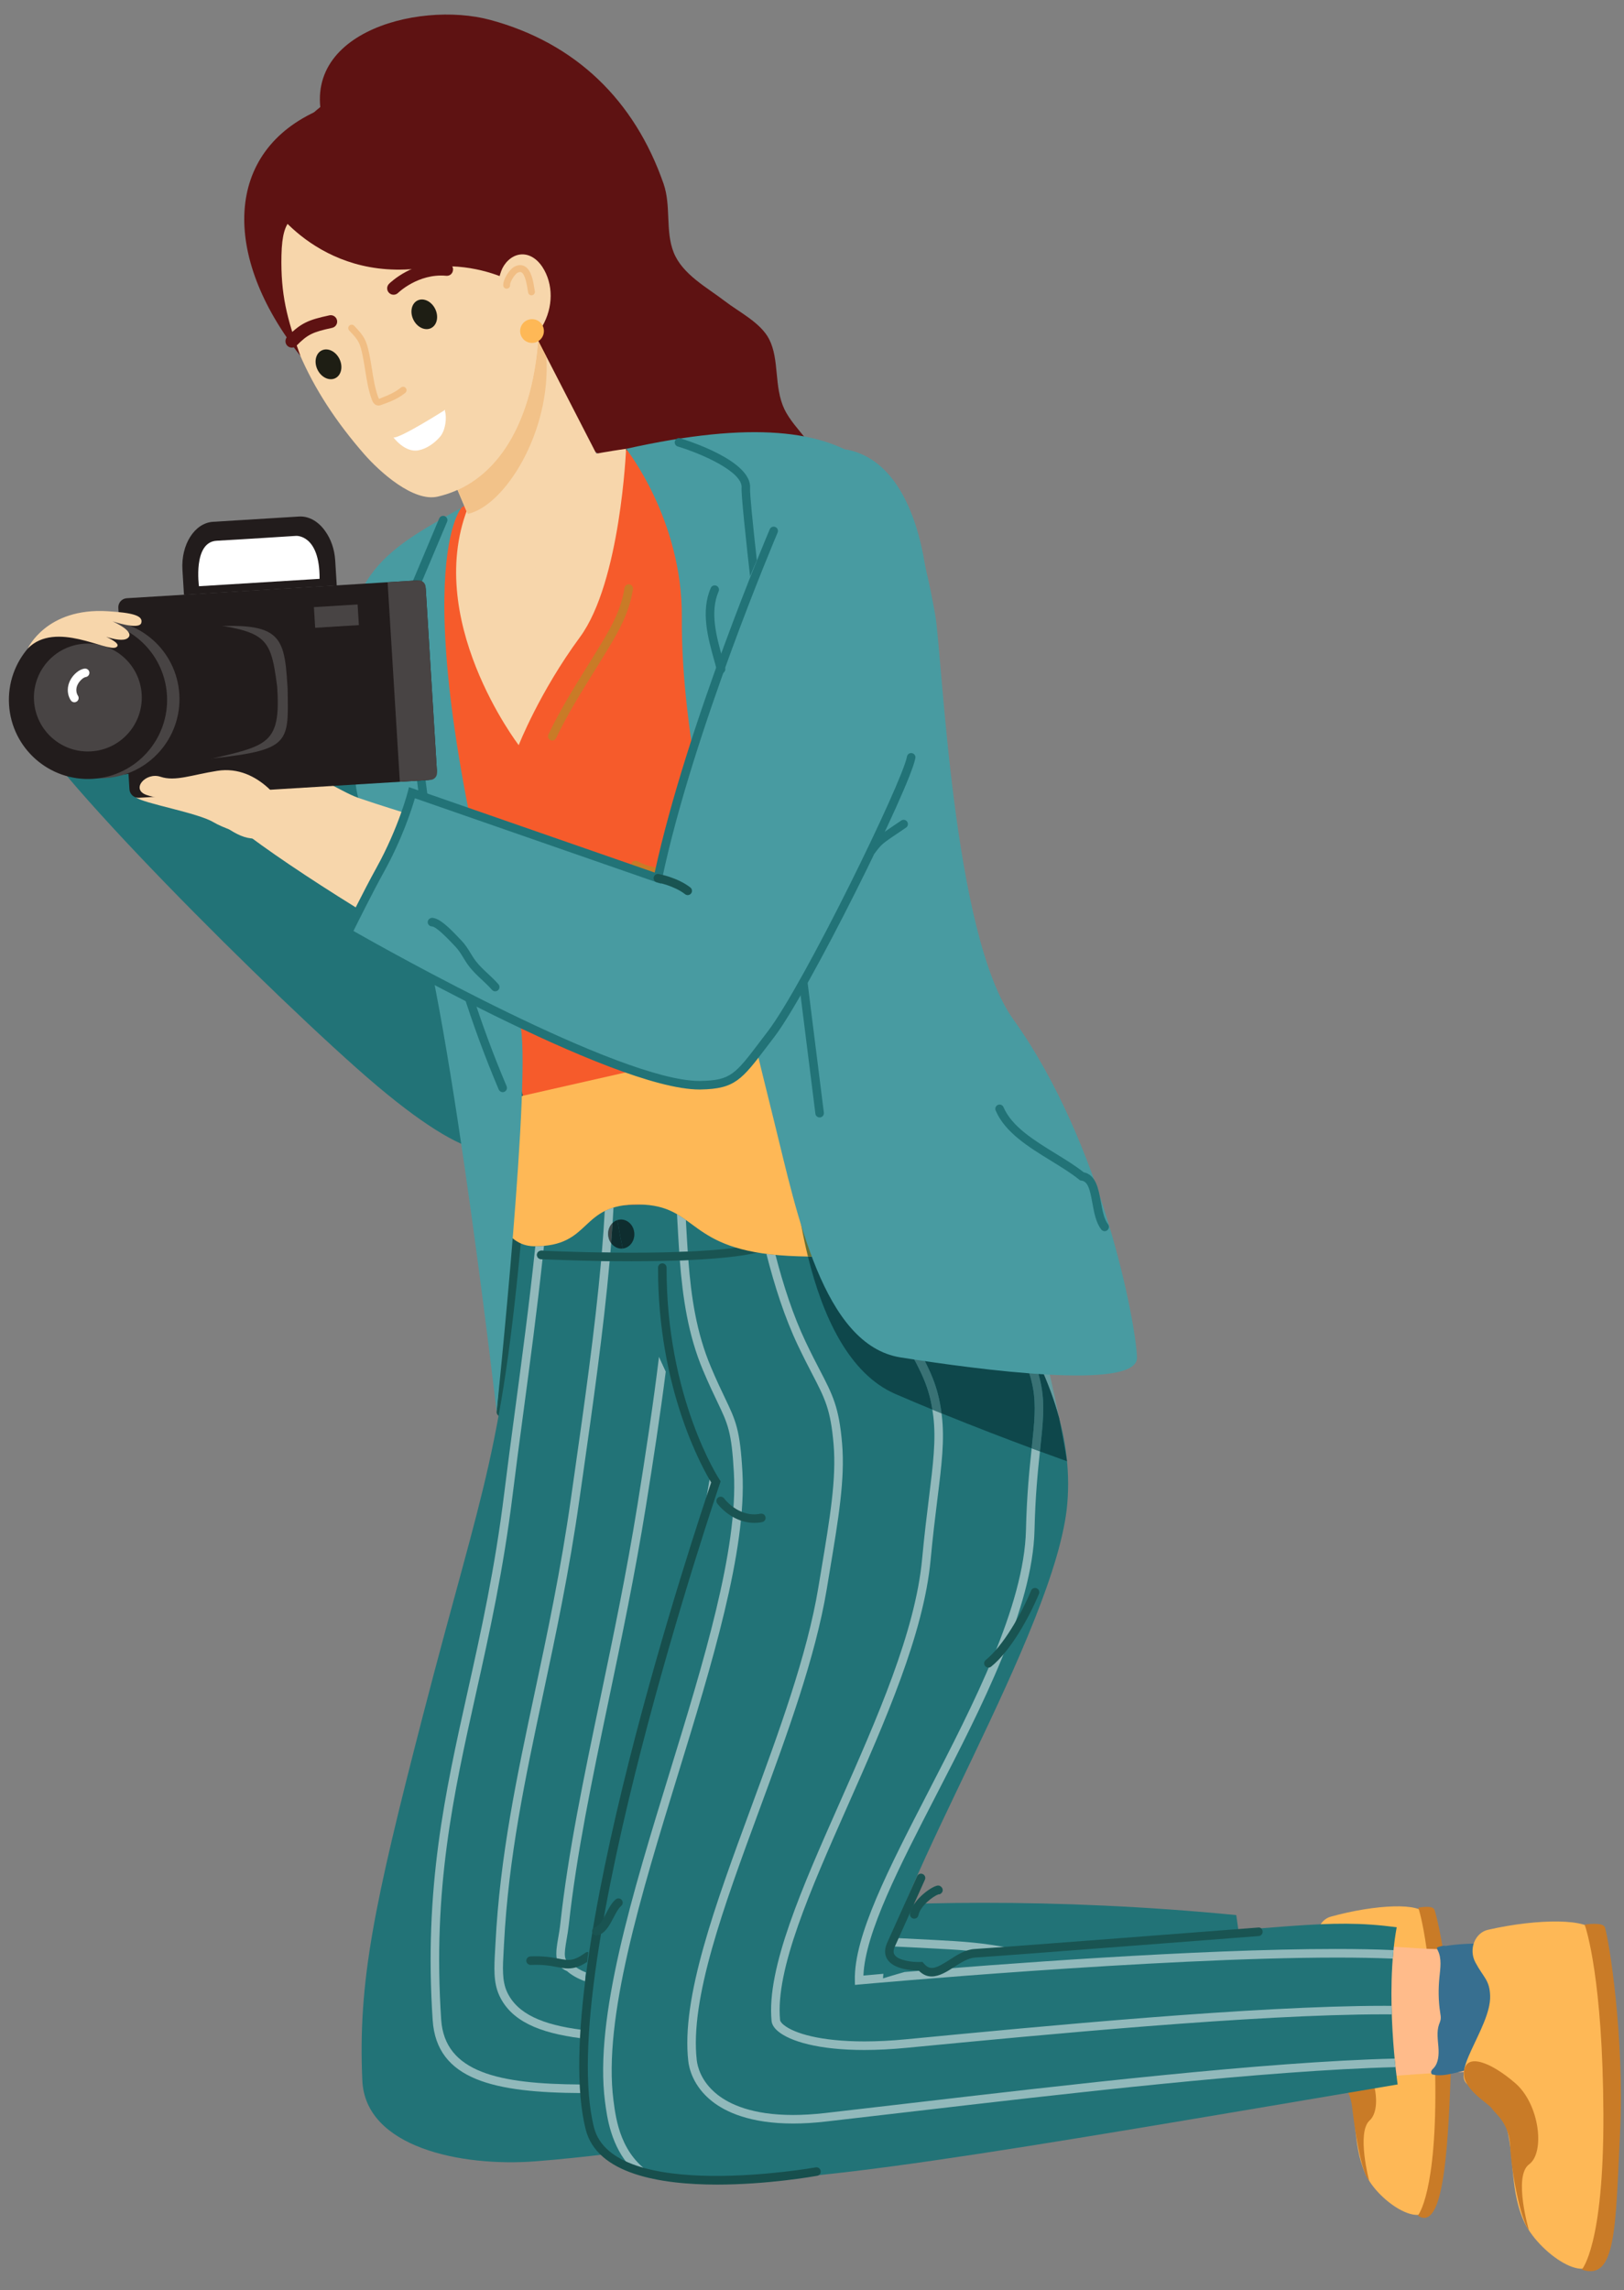 <?xml version="1.0" encoding="UTF-8" standalone="no"?><svg xmlns="http://www.w3.org/2000/svg" xmlns:xlink="http://www.w3.org/1999/xlink" contentScriptType="text/ecmascript" fill="#000000" width="803.7" zoomAndPan="magnify" contentStyleType="text/css" viewBox="-4.4 -7.2 803.7 1133.0" height="1133" preserveAspectRatio="xMidYMid meet" version="1"><rect x="-4.4" y="-7.2" width="803.7" height="1133.0" fill="#808080" stroke="none"/><defs><clipPath id="a"><path d="M 435 951 L 497 951 L 497 959 L 435 959 Z M 435 951"/></clipPath><clipPath id="b"><path d="M 607.395 940.219 C 607.395 940.219 618.012 1007.148 605.762 1008.898 C 530.492 1018.441 353.852 1054.84 260.578 1062.031 C 223.691 1064.871 176.367 1055.109 174.91 1022.039 C 172.758 973.242 180.492 935.871 204.906 841.473 C 235.523 723.059 244.371 713.465 255.289 586.176 C 289.375 593.922 361.465 585.254 402.242 578.441 C 410.719 731.82 336.277 876.797 299.535 949.105 C 299.535 949.105 425.301 922.547 607.395 940.219"/></clipPath><clipPath id="c"><path d="M 343 720 L 350 720 L 350 743 L 343 743 Z M 343 720"/></clipPath><clipPath id="d"><path d="M 607.395 940.219 C 607.395 940.219 618.012 1007.148 605.762 1008.898 C 530.492 1018.441 353.852 1054.84 260.578 1062.031 C 223.691 1064.871 176.367 1055.109 174.91 1022.039 C 172.758 973.242 180.492 935.871 204.906 841.473 C 235.523 723.059 244.371 713.465 255.289 586.176 C 289.375 593.922 361.465 585.254 402.242 578.441 C 410.719 731.82 336.277 876.797 299.535 949.105 C 299.535 949.105 425.301 922.547 607.395 940.219"/></clipPath><clipPath id="e"><path d="M 270 664 L 326 664 L 326 973 L 270 973 Z M 270 664"/></clipPath><clipPath id="f"><path d="M 607.395 940.219 C 607.395 940.219 618.012 1007.148 605.762 1008.898 C 530.492 1018.441 353.852 1054.84 260.578 1062.031 C 223.691 1064.871 176.367 1055.109 174.91 1022.039 C 172.758 973.242 180.492 935.871 204.906 841.473 C 235.523 723.059 244.371 713.465 255.289 586.176 C 289.375 593.922 361.465 585.254 402.242 578.441 C 410.719 731.82 336.277 876.797 299.535 949.105 C 299.535 949.105 425.301 922.547 607.395 940.219"/></clipPath><clipPath id="g"><path d="M 240 590 L 300 590 L 300 1002 L 240 1002 Z M 240 590"/></clipPath><clipPath id="h"><path d="M 607.395 940.219 C 607.395 940.219 618.012 1007.148 605.762 1008.898 C 530.492 1018.441 353.852 1054.84 260.578 1062.031 C 223.691 1064.871 176.367 1055.109 174.91 1022.039 C 172.758 973.242 180.492 935.871 204.906 841.473 C 235.523 723.059 244.371 713.465 255.289 586.176 C 289.375 593.922 361.465 585.254 402.242 578.441 C 410.719 731.82 336.277 876.797 299.535 949.105 C 299.535 949.105 425.301 922.547 607.395 940.219"/></clipPath><clipPath id="i"><path d="M 208 609 L 284 609 L 284 1029 L 208 1029 Z M 208 609"/></clipPath><clipPath id="j"><path d="M 607.395 940.219 C 607.395 940.219 618.012 1007.148 605.762 1008.898 C 530.492 1018.441 353.852 1054.84 260.578 1062.031 C 223.691 1064.871 176.367 1055.109 174.91 1022.039 C 172.758 973.242 180.492 935.871 204.906 841.473 C 235.523 723.059 244.371 713.465 255.289 586.176 C 289.375 593.922 361.465 585.254 402.242 578.441 C 410.719 731.82 336.277 876.797 299.535 949.105 C 299.535 949.105 425.301 922.547 607.395 940.219"/></clipPath><clipPath id="k"><path d="M 778 944 L 797.762 944 L 797.762 1116.398 L 778 1116.398 Z M 778 944"/></clipPath><clipPath id="l"><path d="M 418 709 L 686 709 L 686 975 L 418 975 Z M 418 709"/></clipPath><clipPath id="m"><path d="M 442.07 560.688 C 467.676 608.836 529.895 665.27 523.781 736.742 C 518.465 798.871 435.047 930.254 432.586 971.539 C 432.586 971.539 479.582 956.312 526.945 953.461 C 633.992 947.012 651.129 941.57 686.816 946.234 C 680.676 979.402 687.285 1024.012 687.285 1024.012 C 294.598 1090.27 275.461 1097.621 284.273 982.93 C 293.273 865.738 349.898 725.926 349.898 725.926 C 327.43 670.68 308.582 649.469 300.199 590.09 C 354.016 588.219 372.844 566.332 388.98 559.73 C 417.379 548.113 442.07 560.688 442.07 560.688"/></clipPath><clipPath id="n"><path d="M 377 690 L 685 690 L 685 1007 L 377 1007 Z M 377 690"/></clipPath><clipPath id="o"><path d="M 442.07 560.688 C 467.676 608.836 529.895 665.27 523.781 736.742 C 518.465 798.871 435.047 930.254 432.586 971.539 C 432.586 971.539 479.582 956.312 526.945 953.461 C 633.992 947.012 651.129 941.57 686.816 946.234 C 680.676 979.402 687.285 1024.012 687.285 1024.012 C 294.598 1090.27 275.461 1097.621 284.273 982.93 C 293.273 865.738 349.898 725.926 349.898 725.926 C 327.43 670.68 308.582 649.469 300.199 590.09 C 354.016 588.219 372.844 566.332 388.98 559.73 C 417.379 548.113 442.07 560.688 442.07 560.688"/></clipPath><clipPath id="p"><path d="M 335 613 L 687 613 L 687 1044 L 335 1044 Z M 335 613"/></clipPath><clipPath id="q"><path d="M 442.07 560.688 C 467.676 608.836 529.895 665.27 523.781 736.742 C 518.465 798.871 435.047 930.254 432.586 971.539 C 432.586 971.539 479.582 956.312 526.945 953.461 C 633.992 947.012 651.129 941.57 686.816 946.234 C 680.676 979.402 687.285 1024.012 687.285 1024.012 C 294.598 1090.27 275.461 1097.621 284.273 982.93 C 293.273 865.738 349.898 725.926 349.898 725.926 C 327.43 670.68 308.582 649.469 300.199 590.09 C 354.016 588.219 372.844 566.332 388.98 559.73 C 417.379 548.113 442.07 560.688 442.07 560.688"/></clipPath><clipPath id="r"><path d="M 294 593 L 364 593 L 364 1070 L 294 1070 Z M 294 593"/></clipPath><clipPath id="s"><path d="M 442.07 560.688 C 467.676 608.836 529.895 665.27 523.781 736.742 C 518.465 798.871 435.047 930.254 432.586 971.539 C 432.586 971.539 479.582 956.312 526.945 953.461 C 633.992 947.012 651.129 941.57 686.816 946.234 C 680.676 979.402 687.285 1024.012 687.285 1024.012 C 294.598 1090.27 275.461 1097.621 284.273 982.93 C 293.273 865.738 349.898 725.926 349.898 725.926 C 327.43 670.68 308.582 649.469 300.199 590.09 C 354.016 588.219 372.844 566.332 388.98 559.73 C 417.379 548.113 442.07 560.688 442.07 560.688"/></clipPath></defs><g><g><path fill="#227377" d="M 201.746 261.23 C 201.746 261.23 140.184 364.363 149.422 421.98 C 149.422 421.98 20.176 334.867 7.875 342.469 C -4.43 350.066 115 470.441 171.93 521.09 C 228.863 571.734 246.23 567.004 253.441 554.531 C 260.656 542.062 201.746 261.23 201.746 261.23"/></g><g><path fill="#5e1212" d="M 157.512 59.102 C 138.074 10.039 201.844 -7.219 238.336 2.68 C 280.492 14.109 309.617 42.41 323.984 83.68 C 327.816 94.691 324.766 107.078 328.996 117.691 C 333.34 128.586 345.539 135.016 354.359 141.805 C 361.301 147.152 372.031 152.406 376.227 160.578 C 381.445 170.746 378.512 184.09 383.773 195.207 C 388.59 205.379 402.445 215.777 404.102 227.055 C 405.863 239.105 392.691 256.465 383.766 263.363 C 361.188 280.812 325.191 274.613 315.965 246.309 C 311.113 231.426 313.902 231.293 301.223 223.211 C 291.891 217.262 284.277 212.234 273.926 208.934 C 246.914 200.312 222.414 192.219 202.285 170.066 C 179.578 145.07 170.375 100.371 157.512 59.102"/></g><g><path fill="#195452" d="M 443.074 668.641 C 443.074 668.641 239.676 709.242 241.371 691.129 C 252.941 567.68 231.008 510.965 220.121 482.031 C 209.23 453.094 169.289 314.434 170.879 295.707 C 171.797 284.855 186.965 277.023 186.965 277.023 L 279.641 532.809 L 443.074 668.641"/></g><g><path fill="#f65b2b" d="M 435.449 257.191 C 411.996 201.918 337.184 208.719 286.719 218.867 C 257.012 224.84 222.777 240.559 201.746 261.23 C 190.496 266.871 180.34 275.031 178.27 289.57 C 176.848 299.523 179.711 311.332 184.594 323.461 C 187.305 334.344 191.293 345.145 193.703 356.414 C 196.734 370.566 196.562 359.648 194.199 382.711 C 191.918 404.926 184.867 422.871 196.074 442.117 C 211.84 469.188 238.492 479.219 238.492 479.219 C 245.504 491.688 267.449 591.785 267.887 591.715 C 270.824 605.168 271.359 624.566 272.926 641.559 C 288.051 652.121 341.336 655.328 423.484 635.191 C 464.031 625.25 466.918 541.57 437.621 502.707 C 426.785 488.328 431.477 492.281 439.133 496.234 C 449.133 501.398 464.195 506.562 456.336 470.887 C 464.754 343.316 441.82 272.199 435.449 257.191"/></g><g><path fill="#c97b27" d="M 327.422 426.746 C 320.965 426.746 314.57 425.621 309.07 422.598 C 308.047 422.039 307.676 420.758 308.234 419.734 C 308.789 418.699 310.086 418.328 311.102 418.898 C 330.098 429.289 362.984 413.793 363.316 413.629 C 364.383 413.141 365.645 413.578 366.141 414.621 C 366.645 415.68 366.199 416.941 365.148 417.445 C 364.102 417.949 345.5 426.746 327.422 426.746"/></g><g><path fill="#c97b27" d="M 268.914 359.16 C 268.609 359.16 268.293 359.094 268.004 358.953 C 266.949 358.449 266.504 357.188 267.008 356.141 C 272.672 344.254 279.164 333.812 286.027 322.762 C 288.414 318.93 290.824 315.051 293.238 311.051 C 298.516 302.281 303.023 294.168 304.66 283.648 C 304.84 282.492 305.965 281.723 307.07 281.879 C 308.227 282.062 309.02 283.145 308.84 284.289 C 307.086 295.566 302.172 304.41 296.855 313.23 C 294.434 317.246 292.016 321.145 289.621 325 C 282.812 335.945 276.387 346.285 270.82 357.953 C 270.457 358.715 269.699 359.16 268.914 359.16"/></g><g><path fill="#f7d6ab" d="M 305.441 214.848 C 305.441 214.848 302.719 280.68 282.605 308.004 C 262.492 335.324 252.309 361.441 252.309 361.441 C 252.309 361.441 203.949 298.398 228.074 241.746 C 235.598 224.074 305.441 214.848 305.441 214.848"/></g><g><path fill="#ffbb8a" d="M 575.574 1004.25 C 580.594 1006.02 599.59 1004.852 616.492 1003.672 C 629.766 1002.75 641.75 1001.828 644.664 1002.328 C 651.285 1003.48 657.434 1006.609 659.402 1003.781 C 661.375 1000.949 649.133 999.273 650.141 995.875 C 652.074 989.34 654.02 982.777 655.133 976.008 C 656.742 966.219 667.297 952.098 659.441 947.32 C 656.211 945.359 650.328 946.355 643.586 947.352 C 639.242 947.992 634.543 948.633 629.965 948.484 C 602.855 947.605 589.121 945.148 573.504 942.793 C 571.926 942.555 579.648 948.508 578.098 948.902 C 575.355 949.602 573.328 952.23 572.086 955.035 C 568.438 963.246 569.996 972.965 569.441 982.102 C 569.148 986.98 568.23 991.941 569.242 996.699 C 570.254 1001.461 571.379 1002.77 575.574 1004.25"/></g><g><path fill="#376f90" d="M 652.379 945.344 C 645.332 945.941 642.93 947.418 634.051 947.141 C 634.145 946.723 630.688 947.535 630.547 947.934 C 630.402 948.332 630.633 948.766 630.824 949.137 C 632.625 952.621 631.926 956.949 631.5 960.941 C 630.945 966.164 630.973 971.477 631.77 976.66 C 631.914 977.602 632.086 978.566 631.941 979.508 C 631.809 980.359 631.434 981.137 631.16 981.945 C 630.121 985.039 630.664 988.465 630.898 991.754 C 631.133 995.047 630.902 998.734 628.781 1001.039 C 628.387 1001.469 627.926 1001.859 627.715 1002.422 C 627.504 1002.988 627.703 1003.801 628.242 1003.91 C 634.262 1005.148 640.68 1004.012 646.781 1003.531 C 648.625 1003.379 650.379 1004.449 652.188 1004.859 C 654.629 996.852 657.039 984.082 658.16 975.723 C 658.809 970.895 659.23 965.969 658.551 961.145 C 657.867 956.324 655.988 951.574 652.66 948.387 C 651.91 947.668 651.059 946.984 650.676 945.969 C 650.414 945.281 650.84 945.324 651.438 945.367 C 651.73 945.387 652.062 945.406 652.379 945.344"/></g><g><path fill="#feb856" d="M 648.82 955.641 C 645.688 950.023 648.391 942.598 654.164 941.004 C 676.457 934.844 699.027 933.961 700.828 939.949 C 714.445 985.211 708.395 1021.262 706.117 1064.398 C 705.809 1070.262 703.781 1076.871 703.359 1081.668 C 701.949 1097.781 677.625 1082.461 671.266 1068.121 C 664.512 1052.91 667.688 1036.879 661.719 1022.852 C 658.758 1015.891 656.398 1012.66 648.328 1010.621 C 635.785 1007.449 656.164 984.398 655.48 970.031 C 655.145 963.012 652.504 962.246 648.82 955.641"/></g><g><path fill="#c97b27" d="M 697.473 936.59 C 697.473 936.59 704.641 935.082 705.5 937.582 C 707.371 943.027 715.051 976.383 713.547 1018.84 C 712.059 1060.84 709.379 1096.77 697.262 1088.91 C 697.262 1088.91 706.883 1078.102 705.879 1019.621 C 704.879 961.148 698.273 938.484 697.473 936.59"/></g><g><path fill="#c97b27" d="M 673.176 1071.641 C 673.176 1071.641 666.848 1047.75 673.414 1041.82 C 679.984 1035.891 676.055 1015.25 664.938 1007.422 C 653.824 999.594 643.133 996.797 642.527 1004.699 C 641.922 1012.602 654.055 1017.461 655.652 1019.57 C 657.25 1021.68 663.543 1024.781 664.742 1035.109 C 665.941 1045.43 668.98 1067.039 673.176 1071.641"/></g><g><path fill="#227377" d="M 607.395 940.219 C 607.395 940.219 618.012 1007.148 605.762 1008.898 C 530.492 1018.441 353.852 1054.84 260.578 1062.031 C 223.691 1064.871 176.367 1055.109 174.91 1022.039 C 172.758 973.242 180.492 935.871 204.906 841.473 C 235.523 723.059 244.371 713.465 255.289 586.176 C 289.375 593.922 361.465 585.254 402.242 578.441 C 410.719 731.82 336.277 876.797 299.535 949.105 C 299.535 949.105 425.301 922.547 607.395 940.219"/></g><g clip-path="url(#a)"><g clip-path="url(#b)"><path fill="#91b9bb" d="M 484.078 958.914 C 475.336 957.699 468.184 957.312 458.105 956.766 C 450.355 956.344 442.953 955.973 435.883 955.645 C 436.293 954.297 436.738 952.902 437.215 951.477 C 443.84 951.785 450.746 952.133 457.957 952.523 C 472.605 953.316 481.207 953.781 496.793 956.758 C 492.445 957.426 488.188 958.152 484.078 958.914"/></g></g><g clip-path="url(#c)"><g clip-path="url(#d)"><path fill="#91b9bb" d="M 343.703 742.027 C 345.039 734.707 346.324 727.422 347.539 720.215 C 348.32 722.078 349.105 723.98 349.898 725.926 C 349.898 725.926 347.539 731.754 343.703 742.027"/></g></g><g clip-path="url(#e)"><g clip-path="url(#f)"><path fill="#91b9bb" d="M 285.145 972.973 C 281.504 971.637 278.539 969.992 276.238 967.957 C 269.477 965.199 270.633 958.516 271.855 951.457 C 272.227 949.309 272.641 946.973 272.902 944.461 C 276.719 909.434 284.449 872.418 292.641 833.219 C 299.059 802.551 305.684 770.828 311.117 737.047 C 315.094 712.363 318.867 687.516 321.738 664 C 322.828 666.418 323.945 668.848 325.086 671.289 C 322.332 692.844 318.895 715.352 315.297 737.727 C 309.848 771.598 303.203 803.367 296.781 834.086 C 288.609 873.176 280.898 910.094 277.113 944.922 C 276.824 947.523 276.414 949.953 276.023 952.176 C 274.645 960.129 274.504 962.812 278.098 964.141 L 278.809 964.57 C 280.527 966.16 282.793 967.496 285.59 968.613 C 285.434 970.062 285.285 971.527 285.145 972.973"/></g></g><g clip-path="url(#g)"><g clip-path="url(#h)"><path fill="#91b9bb" d="M 283.109 1001.16 C 262.391 998.516 248.516 992.621 242.691 979.992 C 239.719 973.574 240.137 966.098 240.625 957.453 L 240.801 954.297 C 243.02 910.961 251.363 871.781 260.191 830.293 C 266.559 800.387 273.141 769.465 278.141 734.207 L 279.941 721.539 C 284.613 688.742 290.004 650.961 293.074 616.641 C 294.461 616.66 295.871 616.68 297.312 616.699 C 294.238 651.227 288.824 689.191 284.129 722.141 L 282.32 734.805 C 277.305 770.211 270.715 801.199 264.328 831.18 C 255.535 872.492 247.234 911.516 245.027 954.512 L 244.855 957.691 C 244.375 966.109 244.004 972.758 246.523 978.223 C 251.59 989.207 264.262 994.496 283.324 996.953 C 283.242 998.379 283.172 999.777 283.109 1001.16 M 297.68 612.473 C 296.238 612.457 294.828 612.438 293.441 612.414 C 294.035 605.395 294.523 598.531 294.883 591.91 C 296.184 591.258 297.613 590.676 299.207 590.195 C 299.078 592.699 298.934 595.246 298.77 597.82 C 297.273 599.254 296.398 601.438 296.586 603.812 C 296.703 605.336 297.238 606.715 298.059 607.82 C 297.938 609.363 297.809 610.914 297.68 612.473"/></g></g><g clip-path="url(#i)"><g clip-path="url(#j)"><path fill="#91b9bb" d="M 283.531 1028.27 C 240.297 1028.07 211.715 1021.879 209.73 992.238 C 205.344 927.016 215.848 879.824 226.973 829.863 C 233.648 799.91 240.543 768.93 245.16 731.359 C 246.633 719.332 248.43 705.887 250.332 691.656 C 253.895 665.008 257.715 636.41 260.523 609.336 C 262.043 609.332 263.465 609.266 264.793 609.148 C 264.711 609.945 264.629 610.75 264.543 611.551 C 263.93 611.523 263.59 611.504 263.547 611.504 C 262.348 611.535 261.383 612.344 261.324 613.508 C 261.266 614.672 262.164 615.664 263.328 615.73 C 263.367 615.73 263.629 615.746 264.094 615.766 C 261.355 641.102 257.828 667.492 254.527 692.219 C 252.629 706.434 250.824 719.859 249.355 731.871 C 244.715 769.648 237.793 800.727 231.102 830.781 C 220.043 880.434 209.605 927.34 213.941 991.957 C 215.707 1018.109 242.496 1023.809 283.156 1024.031 C 283.258 1025.48 283.383 1026.891 283.531 1028.27"/></g></g><g><path fill="#195452" d="M 276.809 966.609 C 275.008 966.609 273.266 966.289 271.316 965.934 C 268.18 965.34 264.297 964.59 258.277 964.895 C 257.121 964.895 256.121 964.043 256.07 962.871 C 256.02 961.703 256.922 960.715 258.094 960.664 C 264.602 960.375 268.738 961.152 272.086 961.773 C 277.105 962.715 279.41 963.125 285.266 958.891 C 286.191 958.195 287.531 958.41 288.215 959.359 C 288.898 960.301 288.695 961.621 287.742 962.309 C 283.117 965.66 279.891 966.609 276.809 966.609"/></g><g><path fill="#195452" d="M 448.035 942 C 447.898 942 447.758 941.984 447.609 941.957 C 446.469 941.719 445.734 940.605 445.965 939.453 C 447.469 932.172 457.645 925.273 460.105 925.598 C 461.195 925.73 462.176 926.836 462.145 927.934 C 462.102 929.105 460.98 930.066 459.965 929.98 C 457.445 930.898 451.086 935.582 450.109 940.316 C 449.902 941.312 449.02 942 448.035 942"/></g><g><path fill="#ffbb8a" d="M 648.27 1023.852 C 657.867 1021.648 699.512 1018.52 708.77 1018.27 C 716.637 1018.059 727.5 1017.27 733.77 1017.699 C 737.555 1017.961 733.359 1013.391 734.09 1009.301 C 735.492 1001.441 736.898 993.539 737.316 985.512 C 737.914 973.895 741.375 953.523 731.043 955.469 C 722.297 957.113 708.586 957.387 698.902 956.734 C 672.305 954.938 662.203 955.277 643.676 954.492 C 641.805 954.41 645.664 962.922 643.906 963.578 C 640.797 964.734 638.777 968.059 637.691 971.484 C 634.512 981.516 637.602 992.652 638.148 1003.371 C 638.445 1009.102 638.023 1015 639.824 1020.418 C 641.625 1025.84 643.23 1025 648.27 1023.852"/></g><g><path fill="#376f90" d="M 731.391 954 C 723.453 954.48 718.605 954.289 710.754 955.523 C 710.859 955.059 706.973 955.879 706.812 956.32 C 706.652 956.766 706.914 957.258 707.133 957.68 C 709.184 961.637 708.418 966.477 707.965 970.941 C 707.367 976.789 707.426 982.754 708.355 988.59 C 708.527 989.652 708.723 990.738 708.566 991.793 C 708.426 992.742 708.004 993.605 707.699 994.504 C 706.547 997.949 707.18 1001.809 707.461 1005.512 C 707.742 1009.211 707.512 1013.34 705.133 1015.879 C 704.691 1016.34 704.172 1016.77 703.938 1017.398 C 703.703 1018.02 703.934 1018.941 704.543 1019.082 C 711.324 1020.629 718.305 1016.879 725.176 1016.5 C 727.25 1016.379 729.355 1016.309 731.395 1016.809 C 734.102 1007.891 736.863 997.598 738.078 988.246 C 738.781 982.848 739.227 977.328 738.434 971.898 C 737.637 966.469 735.488 961.086 731.727 957.422 C 730.875 956.594 729.91 955.805 729.477 954.652 C 729.035 953.504 730.289 954.188 731.391 954"/></g><g><path fill="#feb856" d="M 725.758 963.641 C 722.312 957.184 725.461 948.992 731.984 947.5 C 757.188 941.742 782.617 941.918 784.559 948.727 C 799.246 1000.191 791.91 1040.309 788.73 1088.57 C 788.297 1095.129 785.918 1102.441 785.375 1107.801 C 783.555 1125.801 756.375 1107.359 749.418 1090.949 C 742.035 1073.539 745.84 1055.73 739.316 1039.691 C 736.082 1031.73 733.473 1027.988 724.414 1025.281 C 710.332 1021.082 733.617 996.273 733.051 980.121 C 732.773 972.234 729.812 971.242 725.758 963.641"/></g><g clip-path="url(#k)"><path fill="#c97b27" d="M 779.809 944.922 C 779.809 944.922 788.922 943.465 789.855 946.312 C 791.883 952.52 799.637 1000.609 797.336 1048.148 C 795.055 1095.168 795.406 1121.41 778.402 1115.602 C 778.402 1115.602 789.395 1103.98 789.102 1038.34 C 788.816 972.711 780.688 947.086 779.809 944.922"/></g><g><path fill="#c97b27" d="M 752.25 1096.121 C 752.25 1096.121 744.371 1069.352 752.348 1063.512 C 760.324 1057.668 757.52 1033.73 745.477 1023.359 C 733.434 1012.98 721.465 1008.379 720.129 1017.262 C 718.797 1026.141 732.242 1033.281 733.891 1035.891 C 735.543 1038.5 742.473 1042.859 742.996 1054.73 C 743.523 1066.609 747.836 1090.332 752.25 1096.121"/></g><g><path fill="#227377" d="M 442.07 560.688 C 467.676 608.836 529.895 665.27 523.781 736.742 C 518.465 798.871 435.047 930.254 432.586 971.539 C 432.586 971.539 479.582 956.312 526.945 953.461 C 633.992 947.012 651.129 941.57 686.816 946.234 C 680.676 979.402 687.285 1024.012 687.285 1024.012 C 294.598 1090.27 275.461 1097.621 284.273 982.93 C 293.273 865.738 349.898 725.926 349.898 725.926 C 327.43 670.68 308.582 649.469 300.199 590.09 C 354.016 588.219 372.844 566.332 388.98 559.73 C 417.379 548.113 442.07 560.688 442.07 560.688"/></g><g clip-path="url(#l)"><g clip-path="url(#m)"><path fill="#91b9bb" d="M 418.703 974.762 L 418.652 972.5 C 418.18 950.59 435.285 917.445 455.09 879.062 C 477.289 836.035 502.457 787.266 503.34 749.645 C 503.75 732.125 505.078 719.48 506.16 709.305 C 507.598 709.84 508.965 710.344 510.254 710.82 C 509.199 720.734 507.953 733.008 507.57 749.742 C 506.66 788.34 481.258 837.57 458.848 881.008 C 440.785 916.008 423.688 949.137 422.898 970.141 C 425.027 969.945 428.387 969.648 432.793 969.27 C 432.699 970.055 432.629 970.812 432.586 971.539 C 432.586 971.539 436.527 970.266 443.281 968.379 C 487.945 964.645 587.934 956.992 656.621 956.992 C 666.961 956.992 676.598 957.164 685.223 957.555 C 685.082 958.949 684.957 960.355 684.848 961.766 C 676.566 961.406 667.32 961.242 657.387 961.242 C 568.02 961.242 422.863 974.379 420.957 974.555 L 418.703 974.762"/></g></g><g clip-path="url(#n)"><g clip-path="url(#o)"><path fill="#91b9bb" d="M 423.375 1006.961 C 400.555 1006.961 386.621 1002.629 380.75 997.797 C 378.727 996.137 377.613 994.371 377.438 992.562 C 374.918 966.445 392.543 926.66 411.195 884.539 C 429.594 842.98 448.625 800.008 451.961 763.914 C 453.043 752.215 454.258 742.449 455.32 733.836 C 457.395 717.129 458.891 705.062 457.477 693.441 C 457.34 692.301 457.188 691.199 457.02 690.137 C 458.535 690.758 460.047 691.379 461.555 691.988 C 461.594 692.301 461.637 692.613 461.672 692.93 C 463.152 705.07 461.625 717.352 459.516 734.355 C 458.453 742.945 457.246 752.676 456.172 764.312 C 452.77 801.09 433.602 844.383 415.059 886.25 C 396.641 927.852 379.238 967.141 381.648 992.148 C 381.676 992.379 381.863 993.238 383.441 994.535 C 388.523 998.719 401.629 1002.719 423.371 1002.719 C 429.648 1002.719 436.645 1002.391 444.379 1001.629 C 511.461 995.184 616.406 985.109 680.531 985.109 C 681.793 985.109 683.031 985.113 684.262 985.121 C 684.289 986.543 684.324 987.949 684.371 989.34 C 683.055 989.328 681.723 989.324 680.367 989.324 C 616.57 989.324 511.762 999.402 444.785 1005.84 C 436.938 1006.609 429.801 1006.961 423.375 1006.961"/></g></g><g clip-path="url(#p)"><g clip-path="url(#q)"><path fill="#91b9bb" d="M 388.125 1043.34 C 366.859 1043.34 354.684 1037.648 347.93 1032.289 C 338.555 1024.84 336.621 1015.969 336.227 1012.5 C 332.641 981.172 349.531 935.285 367.41 886.703 C 381.008 849.77 395.062 811.578 400.582 778.195 L 401.941 770.027 C 406.371 743.531 409.574 724.379 408.137 707.383 C 406.668 690.047 403.926 684.77 397.285 672.016 C 395.625 668.82 393.328 664.387 390.512 658.473 C 383.918 644.613 378.949 629.023 374.883 613.129 C 376.32 613.316 377.82 613.48 379.379 613.629 C 383.316 628.766 388.09 643.539 394.328 656.656 C 397.109 662.504 399.391 666.906 401.035 670.066 C 407.75 682.961 410.812 688.84 412.352 707.02 C 413.828 724.555 410.59 743.922 406.113 770.73 L 404.758 778.891 C 399.176 812.66 385.047 851.051 371.387 888.164 C 353.676 936.258 336.961 981.684 340.422 1012.02 C 340.762 1014.969 342.422 1022.512 350.562 1028.98 C 356.766 1033.898 368.035 1039.109 388.051 1039.109 C 392.855 1039.109 398.16 1038.809 404.023 1038.141 C 416.66 1036.691 430.051 1035.129 443.941 1033.512 C 523.656 1024.219 620.875 1012.828 685.797 1011.211 C 685.945 1012.738 686.09 1014.148 686.23 1015.449 C 621.531 1017.07 524.219 1028.41 444.43 1037.711 C 430.535 1039.332 417.148 1040.891 404.504 1042.332 C 398.523 1043.031 393.074 1043.34 388.125 1043.34"/></g></g><g clip-path="url(#r)"><g clip-path="url(#s)"><path fill="#91b9bb" d="M 319.422 1069.07 C 315.293 1068.16 311.609 1067.02 308.309 1065.648 C 297.887 1054.719 296.012 1040.211 295.004 1032.441 C 289.652 991.125 308.664 929.289 327.051 869.484 C 343.691 815.328 360.91 759.332 358.789 721.34 C 357.668 701.09 355.867 697.328 350.539 686.188 C 348.688 682.332 346.395 677.523 343.594 670.902 C 336.113 653.211 333.465 634.719 332.039 616.367 C 333.453 616.316 334.859 616.258 336.258 616.195 C 337.66 634.457 340.207 652.035 347.492 669.25 C 350.25 675.789 352.531 680.539 354.355 684.363 C 359.797 695.754 361.836 700.016 363.02 721.109 C 365.172 759.852 347.848 816.223 331.09 870.73 C 312.836 930.098 293.965 991.488 299.199 1031.891 C 300.441 1041.512 302.734 1059.41 319.422 1069.07 M 331.734 612.148 C 331.41 607.41 331.148 602.691 330.891 597.996 C 330.809 596.492 330.723 594.98 330.637 593.461 C 332.156 594.344 333.598 595.312 335.031 596.332 C 335.059 596.809 335.086 597.285 335.109 597.758 C 335.375 602.547 335.637 607.285 335.953 611.98 C 334.555 612.043 333.148 612.098 331.734 612.148"/></g></g><g><path fill="#195452" d="M 456.668 970.586 C 454.488 970.586 452.316 969.781 450.258 967.66 C 447.105 967.637 438.129 967.141 434.84 962.285 C 433.773 960.723 432.867 958.031 434.566 954.113 L 449.473 920.988 C 449.945 919.922 451.199 919.426 452.266 919.93 C 453.332 920.41 453.805 921.656 453.324 922.723 L 438.434 955.824 C 437.316 958.402 438.086 959.539 438.332 959.914 C 440.223 962.695 447.137 963.598 451.129 963.422 L 452.152 963.391 L 452.812 964.184 C 455.957 967.926 458.949 966.562 465.508 962.352 C 469.395 959.84 473.418 957.254 477.918 957.008 C 487.805 956.469 616.895 946.484 618.191 946.387 C 619.457 946.145 620.371 947.172 620.465 948.324 C 620.555 949.488 619.688 950.508 618.523 950.598 C 617.219 950.695 488.086 960.691 478.152 961.234 C 474.766 961.414 471.223 963.695 467.793 965.902 C 464.414 968.082 460.527 970.586 456.668 970.586"/></g><g><path fill="#195452" d="M 368.922 746.191 C 361.012 746.191 354.273 741.344 350.59 736.652 C 349.859 735.734 350.027 734.406 350.941 733.688 C 351.859 732.961 353.191 733.125 353.906 734.043 C 357.441 738.527 364.238 743.277 371.953 741.656 C 373.07 741.449 374.211 742.172 374.449 743.309 C 374.68 744.449 373.945 745.57 372.797 745.805 C 371.484 746.066 370.188 746.191 368.922 746.191"/></g><g><path fill="#195452" d="M 484.766 817.781 C 484.148 817.781 483.535 817.508 483.121 816.996 C 482.387 816.09 482.527 814.758 483.438 814.023 C 491.879 807.203 500.789 791.871 505.867 779.699 C 506.32 778.617 507.527 778.105 508.637 778.566 C 509.711 779.012 510.223 780.254 509.766 781.336 C 504.867 793.062 495.734 809.531 486.098 817.312 C 485.707 817.625 485.238 817.781 484.766 817.781"/></g><g><path fill="#174f4d" d="M 350.523 1073.551 C 322.086 1073.551 290.965 1068.289 285.438 1046.211 C 266.07 968.844 341.133 745.117 347.566 726.195 C 343.676 719.836 321.086 680.301 321.262 619.895 C 321.262 618.727 322.211 617.789 323.375 617.789 C 324.547 617.789 325.488 618.738 325.488 619.91 C 325.309 684.316 351.391 724.355 351.652 724.75 L 352.23 725.617 L 351.895 726.609 C 351.074 729.004 270.047 967.305 289.535 1045.191 C 298.926 1082.691 398.27 1065.219 399.273 1065.039 C 400.398 1064.809 401.523 1065.602 401.727 1066.738 C 401.938 1067.891 401.176 1068.988 400.02 1069.199 C 398.047 1069.551 375.301 1073.551 350.523 1073.551"/></g><g><path fill="#195452" d="M 290.742 950.309 C 289.777 950.309 288.91 949.648 288.68 948.664 C 288.422 947.523 289.133 946.395 290.273 946.129 C 292.262 945.676 293.883 942.578 295.449 939.57 C 296.828 936.938 298.25 934.211 300.289 932.469 C 301.176 931.727 302.504 931.809 303.27 932.707 C 304.023 933.59 303.926 934.93 303.031 935.688 C 301.621 936.895 300.391 939.25 299.199 941.527 C 297.184 945.387 295.109 949.367 291.215 950.258 C 291.055 950.289 290.898 950.309 290.742 950.309"/></g><g><path fill="#0e2d2f" d="M 303.148 610.512 C 301.125 610.512 299.277 609.469 298.059 607.82 C 298.32 604.441 298.559 601.109 298.77 597.82 C 299.449 597.172 300.258 596.676 301.152 596.391 C 301.949 601.34 302.824 606.02 303.77 610.477 C 303.715 610.484 303.66 610.488 303.605 610.492 C 303.453 610.504 303.301 610.512 303.148 610.512"/></g><g><path fill="#3c494a" d="M 298.059 607.82 C 297.238 606.715 296.703 605.336 296.586 603.812 C 296.398 601.438 297.273 599.254 298.77 597.82 C 298.559 601.109 298.32 604.441 298.059 607.82"/></g><g><path fill="#0e2d2f" d="M 303.77 610.477 C 302.824 606.02 301.949 601.34 301.152 596.391 C 301.578 596.254 302.027 596.164 302.492 596.129 C 302.645 596.117 302.797 596.109 302.949 596.109 C 306.328 596.109 309.219 599.012 309.516 602.809 C 309.816 606.715 307.258 610.109 303.77 610.477"/></g><g><path fill="#195452" d="M 308.035 616.762 C 284.117 616.762 263.695 615.746 263.328 615.73 C 262.164 615.664 261.266 614.672 261.324 613.508 C 261.383 612.344 262.348 611.535 263.547 611.504 C 264.172 611.543 327.328 614.664 361.359 609.852 C 395.285 605.027 455.91 576.938 456.52 576.656 C 457.578 576.16 458.84 576.625 459.328 577.68 C 459.824 578.738 459.359 579.992 458.305 580.488 C 455.793 581.652 396.5 609.121 361.953 614.027 C 346.965 616.16 326.465 616.762 308.035 616.762"/></g><g><path fill="#feb856" d="M 234.273 539.438 C 234.273 539.438 230.762 609.078 259.863 609.332 C 274.367 609.461 279.902 604.23 285.496 598.996 C 291.129 593.73 296.82 588.465 311.781 588.668 C 341.605 589.07 334.578 611.359 385.773 614.098 C 436.973 616.84 473.941 603.59 471.926 591.984 C 469.906 580.371 429.496 495.145 429.496 495.145 L 234.273 539.438"/></g><g><path fill="#f7d6ab" d="M 215.43 220.32 C 220.047 229.645 236.125 269.324 240.742 278.652 C 244.914 287.086 256.207 274.395 275.953 265.66 C 285.414 261.473 298.117 231.629 298.117 231.629 L 252.816 143.586 C 236.805 172.27 246.191 210.715 215.43 220.32"/></g><g><path fill="#5c100e" d="M 265.961 169.125 L 261.918 161.27 C 261.941 160.945 261.965 160.629 261.988 160.305 C 264.105 163.266 265.656 165.645 265.738 166.441 C 265.824 167.336 265.898 168.23 265.961 169.125"/></g><g><path fill="#f2c289" d="M 227.133 247.023 L 222.062 235.164 C 246.266 224.219 259.324 195.785 261.918 161.27 L 265.961 169.125 C 268.438 206.52 245.352 243.055 227.133 247.023"/></g><g><path fill="#f7d6ab" d="M 212.234 238.48 C 200.219 241.273 183.57 226.312 175.895 217.531 C 148.184 185.832 132.641 151.758 131.93 112.039 C 130.781 48.352 172.57 40.469 197.5 38.48 C 219.656 36.711 250.621 76.211 255.566 95.59 C 272.152 160.586 258.863 227.645 212.234 238.48"/></g><g><path fill="#5e1212" d="M 134.887 119.156 C 134.484 138.43 137.582 150.32 144.25 168.859 C 105.109 119.395 106.488 67.461 153.828 47.109 C 161.945 54.25 157.984 91.371 148.621 96.961 C 141.922 100.961 135.32 98.281 134.887 119.156"/></g><g><path fill="#5e1212" d="M 190.379 138.609 C 189.559 138.609 188.734 138.297 188.113 137.66 C 186.883 136.41 186.91 134.398 188.156 133.176 C 188.652 132.688 200.305 121.348 216.93 122.918 C 218.672 123.074 219.961 124.617 219.797 126.359 C 219.641 128.094 218.262 129.434 216.352 129.227 C 202.602 127.988 192.699 137.602 192.598 137.699 C 191.98 138.305 191.18 138.609 190.379 138.609"/></g><g><path fill="#1e1e14" d="M 200.16 150.922 C 201.992 154.699 205.906 156.59 208.895 155.137 C 211.887 153.684 212.82 149.445 210.984 145.664 C 209.148 141.883 205.238 139.996 202.246 141.445 C 199.258 142.898 198.324 147.141 200.16 150.922"/></g><g><path fill="#5e1212" d="M 140.039 164.773 C 139.23 164.773 138.41 164.469 137.789 163.848 C 136.562 162.609 136.562 160.594 137.789 159.355 C 144.605 152.543 148.148 151.062 158.621 148.801 C 160.305 148.43 162.016 149.512 162.387 151.23 C 162.758 152.938 161.68 154.621 159.961 154.996 C 150.164 157.117 147.844 158.281 142.285 163.848 C 141.664 164.469 140.848 164.773 140.039 164.773"/></g><g><path fill="#1e1e14" d="M 152.723 175.68 C 154.57 179.477 158.5 181.379 161.508 179.918 C 164.512 178.457 165.449 174.195 163.605 170.395 C 161.762 166.598 157.828 164.699 154.824 166.156 C 151.82 167.617 150.879 171.879 152.723 175.68"/></g><g><path fill="#f1be84" d="M 182.895 193.434 C 182.746 193.434 182.598 193.414 182.441 193.391 C 180.551 193.078 179.82 191.094 179.59 190.441 C 177.883 185.77 177.09 180.789 176.328 175.973 C 175.957 173.621 175.586 171.273 175.105 168.953 C 173.711 162.188 173.031 161.164 168.406 156.281 C 167.773 155.605 167.797 154.531 168.477 153.887 C 168.805 153.586 169.223 153.434 169.637 153.434 C 170.082 153.434 170.527 153.609 170.871 153.953 C 175.859 159.223 176.867 160.762 178.426 168.27 C 178.914 170.637 179.293 173.039 179.676 175.445 C 180.41 180.094 181.168 184.91 182.762 189.285 C 183.012 189.957 183.176 190.113 183.191 190.129 C 188.801 187.949 191.188 186.762 194.062 184.504 C 194.367 184.254 194.734 184.137 195.098 184.137 C 195.602 184.137 196.102 184.363 196.43 184.793 C 197.012 185.527 196.879 186.586 196.141 187.164 C 192.93 189.684 190.328 191.004 184.547 193.027 C 184.012 193.234 183.488 193.434 182.895 193.434"/></g><g><path fill="#ffffff" d="M 190.32 209.215 C 190.32 209.215 195.945 216.816 202.59 215.598 C 206.734 214.836 210.672 212.031 213.41 208.824 C 216.059 205.723 216.836 199.375 215.781 196.164 C 215.723 195.984 215.938 195.773 215.816 195.625 C 215.699 195.477 215.375 195.668 215.516 195.797 C 215.516 195.797 193.367 209.867 190.32 209.215"/></g><g><path fill="#5e1212" d="M 127.891 91.441 C 127.891 91.441 152.52 132.812 205.598 125.281 C 243.312 119.926 267.574 144.383 267.574 144.383 C 267.574 144.383 295.961 54.559 214.262 35.82 C 139.285 18.621 127.891 91.441 127.891 91.441"/></g><g><path fill="#f7d6ab" d="M 243.66 126.848 C 245.047 123.094 248.449 119.375 252.785 118.738 C 257.688 118.02 261.695 121.297 264.023 124.867 C 269.535 133.328 269.484 144.816 263.891 154.371 C 262.664 156.469 260.969 158.633 258.488 159.41 C 254.594 160.629 251.121 157.852 249.082 155.023 L 243.863 147.418 C 243.418 143.656 239.957 136.875 243.66 126.848"/></g><g><path fill="#feb856" d="M 253.027 156.137 C 252.785 159.371 255.215 162.195 258.453 162.438 C 261.688 162.68 264.512 160.254 264.754 157.016 C 264.996 153.777 262.57 150.953 259.332 150.711 C 256.094 150.469 253.27 152.898 253.027 156.137"/></g><g><path fill="#f1be84" d="M 258.633 138.906 C 257.828 138.906 257.121 138.336 256.973 137.527 L 256.738 136.141 C 256.367 133.852 255.52 128.484 253.617 127.492 C 253.516 127.445 253.336 127.355 253.027 127.355 C 252.75 127.355 252.359 127.43 251.824 127.684 C 250.238 128.449 247.91 132.457 248.027 133.793 C 248.109 134.727 247.414 135.547 246.48 135.617 C 246.418 135.625 246.355 135.629 246.297 135.629 C 245.438 135.629 244.727 134.945 244.656 134.074 C 244.418 131.258 247.613 125.965 250.355 124.645 C 251.367 124.145 252.262 123.965 253.031 123.965 C 253.926 123.965 254.645 124.211 255.18 124.492 C 258.59 126.27 259.48 131.887 260.074 135.609 L 260.289 136.898 C 260.465 137.816 259.859 138.699 258.945 138.871 C 258.84 138.898 258.73 138.906 258.633 138.906"/></g><g><path fill="#659da0" d="M 519.746 694.309 C 510.324 659.305 487.598 628.191 467.551 599.941 C 470.828 597.344 472.383 594.621 471.926 591.984 C 471.113 587.328 464.141 570.852 456.07 552.777 C 455.027 544.426 453.215 536.184 450.648 528.449 C 452.379 528.711 454.039 529.039 455.621 529.438 C 488.254 537.688 464.754 564.5 484.77 591.082 C 501.785 613.684 513.926 665.078 519.746 694.309"/></g><g><path fill="#61381b" d="M 456.07 552.777 C 452.359 544.461 448.414 535.809 444.734 527.809 C 446.77 527.953 448.754 528.16 450.648 528.449 C 453.215 536.184 455.027 544.426 456.07 552.777"/></g><g><path fill="#0e474b" d="M 523.637 715.688 C 523.637 715.688 518.539 713.879 510.254 710.82 C 510.305 710.344 510.352 709.871 510.402 709.406 C 513.062 684.445 514.168 674.113 495.637 644.043 C 493.566 640.684 486.609 629.203 478.008 614.719 C 474.496 609.703 470.984 604.781 467.551 599.941 C 487.598 628.191 510.324 659.305 519.746 694.309 C 522.297 707.129 523.637 715.688 523.637 715.688 M 506.16 709.305 C 494.578 704.996 478.449 698.855 461.555 691.988 C 459.789 678.477 455.941 670.504 448.336 657.051 L 447.996 656.449 C 446.445 653.707 444.082 649.512 441.176 644.051 C 436.359 635.051 431.238 624.238 426.25 612.863 C 444.012 610.656 457.715 606.391 465.32 601.527 C 477.797 622.809 489.27 641.773 492.035 646.258 C 509.809 675.098 508.824 684.32 506.199 708.961 C 506.188 709.074 506.176 709.188 506.16 709.305 M 457.02 690.137 C 450.91 687.625 444.746 685.035 438.703 682.414 C 415.621 672.406 402.688 643.832 395.441 614.434 C 396.727 614.453 397.996 614.461 399.258 614.461 C 407.277 614.461 414.848 614.066 421.855 613.359 C 427.055 625.281 432.414 636.641 437.441 646.043 C 440.375 651.535 442.754 655.762 444.312 658.527 L 444.652 659.133 C 452.055 672.219 455.336 679.484 457.02 690.137"/></g><g><path fill="#397275" d="M 510.254 710.82 C 508.965 710.344 507.598 709.84 506.16 709.305 C 506.176 709.188 506.188 709.074 506.199 708.961 C 508.824 684.32 509.809 675.098 492.035 646.258 C 489.27 641.773 477.797 622.809 465.32 601.527 C 466.137 601.004 466.879 600.477 467.551 599.941 C 470.984 604.781 474.496 609.703 478.008 614.719 C 486.609 629.203 493.566 640.684 495.637 644.043 C 514.168 674.113 513.062 684.445 510.402 709.406 C 510.352 709.871 510.305 710.344 510.254 710.82"/></g><g><path fill="#397275" d="M 461.555 691.988 C 460.047 691.379 458.535 690.758 457.02 690.137 C 455.336 679.484 452.055 672.219 444.652 659.133 L 444.312 658.527 C 442.754 655.762 440.375 651.535 437.441 646.043 C 432.414 636.641 427.055 625.281 421.855 613.359 C 423.348 613.207 424.809 613.039 426.25 612.863 C 431.238 624.238 436.359 635.051 441.176 644.051 C 444.082 649.512 446.445 653.707 447.996 656.449 L 448.336 657.051 C 455.941 670.504 459.789 678.477 461.555 691.988"/></g><g><path fill="#647136" d="M 399.258 614.461 C 397.996 614.461 396.727 614.453 395.441 614.434 C 385.77 575.199 386.234 534.496 386.234 534.496 C 386.234 534.496 413.797 527.57 437.531 527.57 C 439.988 527.57 442.398 527.645 444.734 527.809 C 448.414 535.809 452.359 544.461 456.07 552.777 C 464.141 570.852 471.113 587.328 471.926 591.984 C 472.383 594.621 470.828 597.344 467.551 599.941 C 466.879 600.477 466.137 601.004 465.32 601.527 C 457.715 606.391 444.012 610.656 426.25 612.863 C 424.809 613.039 423.348 613.207 421.855 613.359 C 414.848 614.066 407.277 614.461 399.258 614.461"/></g><g><path fill="#489ba1" d="M 305.441 214.848 C 305.441 214.848 333.398 249.832 333.039 298.262 C 332.617 354.973 348.281 424.859 378.859 548.176 C 389.965 592.977 402.883 658.273 441.223 664.324 C 479.562 670.379 558.762 680.949 558.285 664.371 C 557.805 647.793 541.203 558.605 497.07 497.094 C 466.82 454.93 462.047 317.223 458.379 296.742 C 447.117 233.867 430.543 186.914 305.441 214.848"/></g><g><path fill="#227377" d="M 401.227 545.617 C 400.176 545.617 399.258 544.836 399.129 543.77 C 397.598 531.637 361.664 246.441 362.605 234.074 C 363.191 226.355 343.535 217.477 331.008 213.684 C 329.891 213.348 329.254 212.164 329.594 211.051 C 329.922 209.934 331.09 209.266 332.227 209.637 C 335.879 210.738 367.852 220.797 366.816 234.391 C 366.09 243.953 390.379 440.598 403.32 543.238 C 403.473 544.395 402.645 545.453 401.488 545.602 C 401.398 545.609 401.309 545.617 401.227 545.617"/></g><g><path fill="#227377" d="M 542.273 601.879 C 541.637 601.879 541.012 601.59 540.598 601.055 C 537.953 597.602 537.07 592.711 536.211 587.988 C 535.016 581.34 534.047 577.277 530.762 576.855 L 530.168 576.781 L 529.695 576.398 C 525.699 573.18 520.867 570.207 515.746 567.059 C 504.555 560.172 492.984 553.051 488.344 542.191 C 487.879 541.117 488.375 539.871 489.449 539.418 C 490.516 538.961 491.77 539.449 492.223 540.523 C 496.344 550.152 507.328 556.918 517.961 563.457 C 523.016 566.562 527.805 569.512 531.918 572.758 C 537.98 573.973 539.25 581.008 540.375 587.238 C 541.145 591.465 541.938 595.844 543.949 598.477 C 544.66 599.402 544.488 600.73 543.562 601.441 C 543.176 601.738 542.727 601.879 542.273 601.879"/></g><g><path fill="#489ba1" d="M 224.004 243.941 C 224.004 243.941 191.738 279.254 252.871 498.766 C 259.191 521.465 241.371 691.129 241.371 691.129 C 241.371 691.129 214.516 458.891 196.43 427.676 C 179.504 398.469 168.887 397.531 171.469 361.121 C 171.883 355.309 171.844 349.512 171.293 343.879 C 158.402 279.102 187.383 264.613 222.641 244.711 L 224.004 243.941"/></g><g><path fill="#227377" d="M 244.367 533.105 C 243.539 533.105 242.766 532.617 242.418 531.816 C 186.762 400.531 198.977 283.559 199.105 282.391 L 199.258 281.805 L 212.957 249.297 C 213.402 248.223 214.652 247.695 215.727 248.168 C 216.809 248.621 217.312 249.859 216.855 250.934 L 203.277 283.152 C 202.617 289.785 192.477 403.184 246.316 530.164 C 246.77 531.238 246.266 532.488 245.195 532.941 C 244.922 533.059 244.641 533.105 244.367 533.105"/></g><g><path fill="#f7d6ab" d="M 342.594 531.215 C 335.844 531.945 328.941 530.664 322.82 527.41 C 322.82 527.41 173.895 449.535 112.312 401.438 C 94.371 387.422 122.09 382.754 139.551 375.375 C 147.23 372.129 163.461 384.258 172.965 387.527 C 197.727 396.039 200.289 394.969 241.559 412.789 C 283.289 430.812 319.16 447.781 319.16 447.781 C 345.934 367.43 377.742 271.652 380.043 263.828 C 385.328 245.824 404.172 235.184 422.234 240.227 C 440.32 245.266 451.059 263.68 446.273 281.828 C 444.168 289.801 393.246 442.621 371.453 507.957 C 368.262 517.527 361.012 525.211 351.641 528.961 C 348.715 530.133 345.668 530.883 342.594 531.215"/></g><g><path fill="#f7d6ab" d="M 136.926 411.477 C 136.926 411.477 110.395 405.02 101.211 399.543 C 93.312 394.832 66.648 390.301 62.852 387.266 C 59.051 384.227 70.773 384.449 87.992 375.586 C 105.215 366.727 141.734 369.82 155.492 376.258 C 169.25 382.699 136.926 411.477 136.926 411.477"/></g><g><path fill="#221c1c" d="M 64.402 387.477 L 207.613 378.699 C 210.078 378.547 211.957 376.426 211.805 373.957 L 206.301 284.164 C 206.152 281.695 204.027 279.82 201.562 279.969 L 58.352 288.75 C 55.883 288.902 54.008 291.023 54.156 293.488 L 59.66 383.285 C 59.812 385.75 61.934 387.629 64.402 387.477"/></g><g><path fill="#484444" d="M 193.477 379.562 L 208.652 378.633 C 210.547 378.52 211.984 376.891 211.871 374.996 L 206.238 283.125 C 206.121 281.23 204.492 279.789 202.602 279.906 L 187.426 280.836 L 193.477 379.562"/></g><g><path fill="#221c1c" d="M 85.887 274.719 L 86.645 287.066 L 162.254 282.434 L 161.492 270.086 C 161.148 264.438 159.297 259.418 156.625 255.684 C 153.375 250.926 148.566 248.031 143.57 248.34 L 101.023 250.945 C 91.922 251.504 85.117 262.191 85.887 274.719"/></g><g><path fill="#484444" d="M 48.527 306.199 L 87.145 303.832 C 134.016 299.324 136.191 305.016 137.848 332.074 L 137.934 333.426 C 138.414 362.199 139.812 364.141 91.141 369.008 L 48.715 371.605 L 48.527 306.199"/></g><g><path fill="#221c1c" d="M 36.754 299.957 L 81.766 299.238 C 127.059 304.875 129.168 304.746 132.754 332.387 L 132.836 333.738 C 134.734 364.738 125.469 361.426 86.586 371.52 L 45.914 377.59 L 36.754 299.957"/></g><g><path fill="#484444" d="M 6.195 341.051 C 7.52 362.637 26.086 379.055 47.668 377.734 C 69.246 376.41 85.668 357.844 84.348 336.262 C 83.023 314.684 64.457 298.262 42.879 299.582 C 21.297 300.906 4.875 319.473 6.195 341.051"/></g><g><path fill="#221c1c" d="M 0.074 341.43 C 1.398 363.008 19.965 379.43 41.543 378.109 C 63.125 376.785 79.547 358.219 78.227 336.637 C 76.902 315.059 58.336 298.637 36.754 299.957 C 15.176 301.281 -1.25 319.848 0.074 341.43"/></g><g><path fill="#484444" d="M 12.441 339.516 C 13.344 354.223 26 365.418 40.711 364.516 C 55.422 363.617 66.617 350.957 65.715 336.246 C 64.812 321.535 52.156 310.34 37.445 311.242 C 22.734 312.145 11.539 324.801 12.441 339.516"/></g><g><path fill="#ffffff" d="M 32.406 340.23 C 31.719 340.23 31.051 339.898 30.645 339.281 C 29.227 337.148 28.797 334.406 29.441 331.773 C 29.992 329.504 31.371 327.32 33.312 325.629 C 34.676 324.457 36.008 323.785 37.402 323.562 C 38.543 323.422 39.641 324.176 39.82 325.324 C 40.004 326.473 39.219 327.562 38.062 327.742 C 37.477 327.836 36.809 328.199 36.082 328.824 C 34.801 329.941 33.902 331.344 33.551 332.773 C 33.191 334.258 33.422 335.812 34.164 336.953 C 34.816 337.926 34.543 339.23 33.57 339.875 C 33.215 340.113 32.809 340.23 32.406 340.23"/></g><g><path fill="#484444" d="M 151.574 303.375 L 173.203 302.047 L 172.574 291.836 L 150.949 293.16 L 151.574 303.375"/></g><g><path fill="#ffffff" d="M 153.754 279.156 L 94.066 282.816 C 94.066 282.816 90.992 260.957 102.82 260.316 C 114.645 259.676 142.176 257.902 142.176 257.902 C 142.176 257.902 153.902 257.184 153.754 279.156"/></g><g><path fill="#f7d6ab" d="M 136.938 393.105 C 136.938 393.105 124.473 370.75 103.055 374.152 C 90.297 376.18 82.332 379.516 75.016 377.074 C 67.695 374.633 60.039 383.359 68.223 386.121 C 76.406 388.883 82.574 386.574 94.52 393.473 C 106.469 400.367 113.309 408.672 123.566 407.57 C 133.828 406.469 136.938 393.105 136.938 393.105"/></g><g><path fill="#489ba1" d="M 199.492 384.965 C 188.277 416.504 174.613 442.098 167.75 454.215 C 167.75 454.215 332.652 546.777 356.152 527.625 C 392.777 497.777 439.246 394.73 450.219 352.887 C 461.191 311.039 459.109 225.203 415.691 215.426 C 372.277 205.648 321.168 427.258 321.168 427.258 L 199.492 384.965"/></g><g><path fill="#227377" d="M 341.75 531.793 C 298.465 531.793 172.074 459.152 166.691 456.047 L 164.98 455.059 L 165.848 453.281 C 165.945 453.09 175.312 434.004 181.895 422.121 C 192.84 402.363 197.391 384.621 197.438 384.441 L 198 382.211 L 200.18 382.965 L 319.598 424.473 C 335.48 351.215 376.133 255.602 376.547 254.625 C 377 253.551 378.258 253.047 379.32 253.52 C 380.395 253.973 380.891 255.211 380.43 256.293 C 380.016 257.262 338.652 354.559 323.234 427.695 L 322.746 430.039 L 200.926 387.703 C 199.348 393.148 194.641 407.832 185.594 424.168 C 180.242 433.84 173.008 448.352 170.523 453.363 C 186.082 462.227 302.238 527.566 341.727 527.566 C 341.949 527.566 342.164 527.566 342.379 527.555 C 357.18 527.277 359.426 524.309 371.898 507.867 L 375.516 503.109 C 393.453 479.645 442.176 379.699 444.445 367.098 C 444.645 365.949 445.766 365.164 446.898 365.387 C 448.055 365.594 448.812 366.691 448.605 367.84 C 446.008 382.277 395.656 483.734 378.867 505.688 L 375.266 510.418 C 362.688 527.004 359.309 531.461 342.461 531.785 C 342.23 531.785 341.992 531.793 341.75 531.793"/></g><g><path fill="#227377" d="M 428.324 415.125 L 424.969 412.547 C 425.613 411.703 426.25 410.758 426.887 409.812 L 428.141 407.988 C 428.512 407.453 429.098 407.137 429.703 407.098 C 431.469 405.57 434.055 403.824 439.539 400.133 L 441.621 398.738 C 442.586 398.07 443.898 398.344 444.551 399.309 C 445.203 400.273 444.949 401.59 443.98 402.238 L 441.902 403.645 C 432.105 410.234 432.105 410.234 429.035 414.207 L 428.324 415.125"/></g><g><path fill="#227377" d="M 352.438 325.969 C 351.496 325.969 350.645 325.34 350.391 324.391 C 349.984 322.863 349.555 321.293 349.109 319.699 C 345.922 308.262 342.312 295.293 347.359 283.664 C 347.82 282.598 349.07 282.109 350.141 282.566 C 351.215 283.027 351.703 284.273 351.242 285.348 C 346.789 295.605 350.184 307.805 353.184 318.566 C 353.637 320.176 354.074 321.766 354.488 323.316 C 354.785 324.438 354.105 325.598 352.977 325.902 C 352.793 325.941 352.609 325.969 352.438 325.969"/></g><g><path fill="#227377" d="M 240.668 483.223 C 240.082 483.223 239.492 482.973 239.074 482.504 C 237.52 480.719 235.793 479.109 234.125 477.547 C 231.996 475.551 229.781 473.484 227.855 471.016 C 226.719 469.562 225.777 468.031 224.852 466.504 C 223.645 464.547 222.512 462.699 220.984 461.121 L 219.762 459.84 C 217.73 457.691 211.562 451.176 209.309 451.102 C 208.145 451.059 207.227 450.078 207.27 448.914 C 207.309 447.746 208.434 446.855 209.457 446.871 C 213.133 447.004 217.883 451.703 222.828 456.926 L 224.023 458.18 C 225.875 460.098 227.188 462.234 228.453 464.301 C 229.301 465.688 230.152 467.09 231.195 468.422 C 232.91 470.629 234.902 472.484 237.016 474.461 C 238.758 476.086 240.559 477.77 242.262 479.711 C 243.031 480.594 242.938 481.934 242.062 482.699 C 241.656 483.047 241.164 483.223 240.668 483.223"/></g><g><path fill="#195452" d="M 335.945 435.625 C 335.488 435.625 335.027 435.477 334.648 435.18 C 329.113 430.875 320.879 429.355 320.797 429.34 C 319.648 429.133 318.883 428.031 319.09 426.887 C 319.297 425.738 320.402 424.945 321.539 425.176 C 321.922 425.242 330.898 426.902 337.242 431.84 C 338.164 432.559 338.332 433.891 337.613 434.805 C 337.199 435.344 336.57 435.625 335.945 435.625"/></g><g><path fill="#f7d6ab" d="M 9.395 313.555 C 9.395 313.555 18.57 293.328 48.844 295.18 C 61.094 295.926 66.551 297.309 65.523 300.973 C 64.496 304.637 51.344 300.203 51.344 300.203 C 51.344 300.203 62.891 305.262 58.805 308.48 C 54.719 311.699 39.988 304.613 39.988 304.613 C 39.988 304.613 57.586 310.512 53.055 313.027 C 48.527 315.547 23.168 299.656 9.395 313.555"/></g></g></svg>